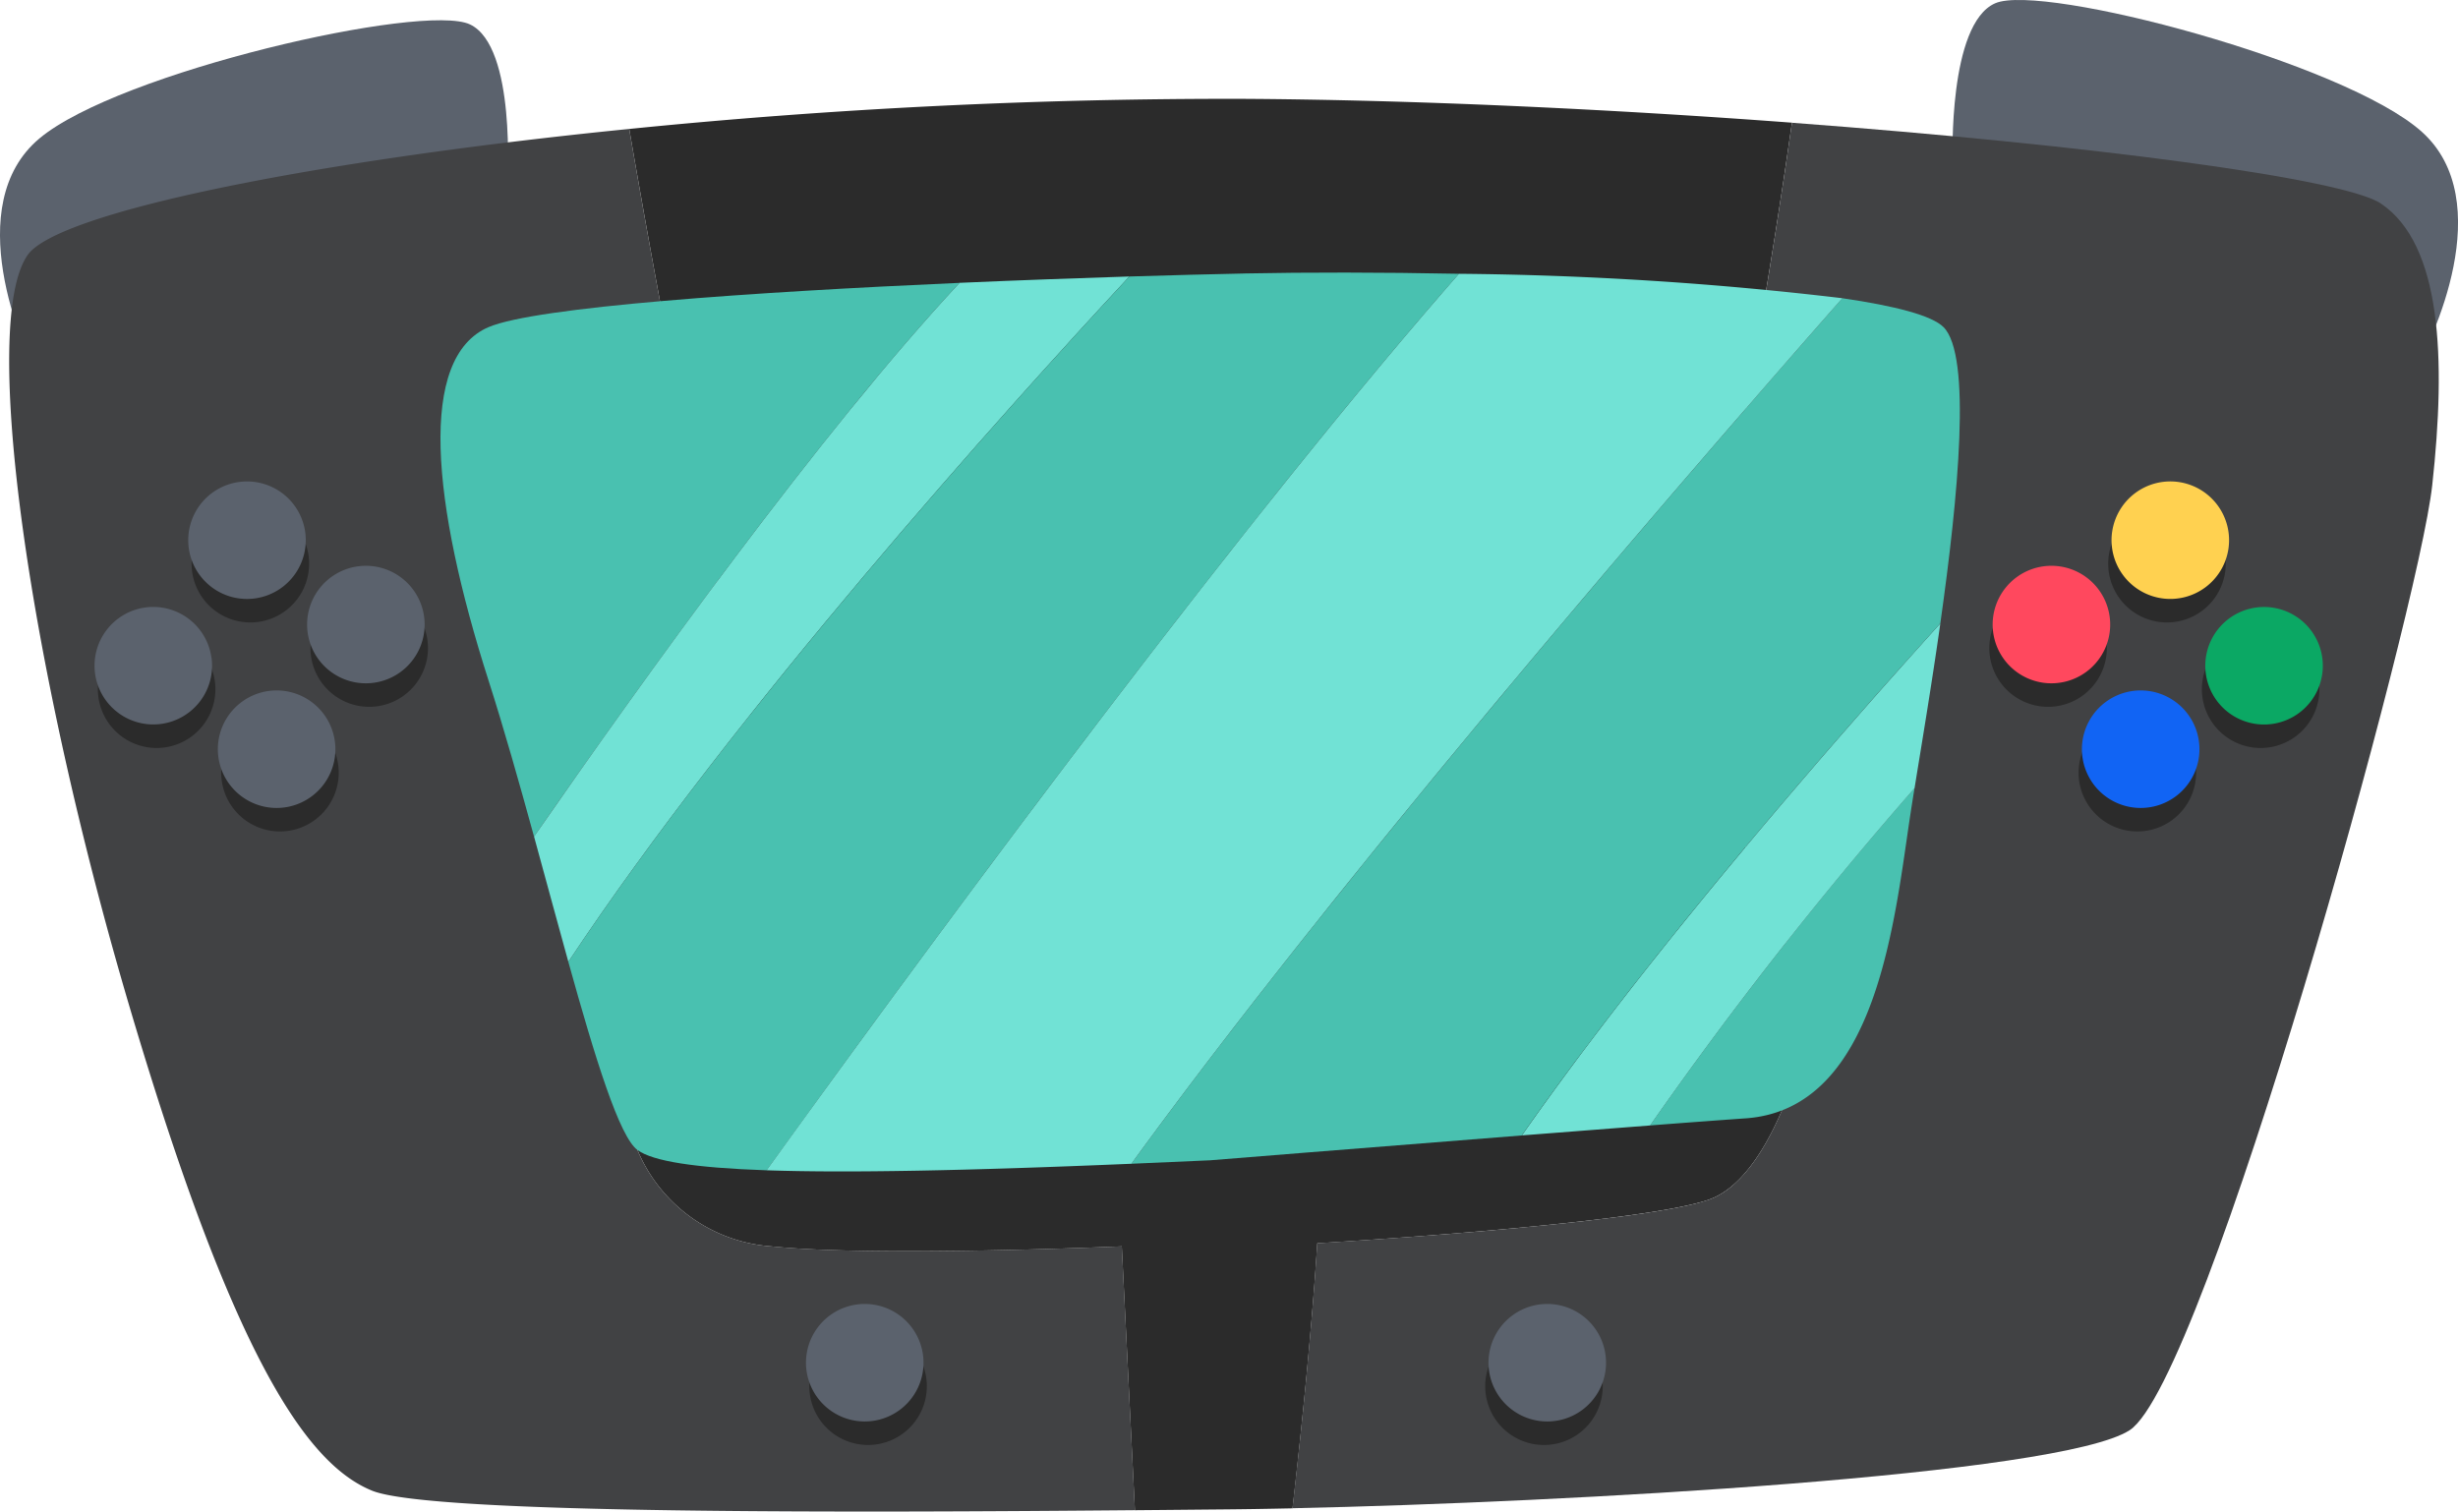 <svg xmlns="http://www.w3.org/2000/svg" xmlns:xlink="http://www.w3.org/1999/xlink" width="141.752" height="87.181" viewBox="0 0 141.752 87.181"><defs><clipPath id="a"><rect width="141.752" height="87.181" fill="none"/></clipPath></defs><g transform="translate(0 0)" clip-path="url(#a)"><path d="M29.254,10.867s.537-7.853-2.148-9.128S6.835,4.491,2.271,8.317s-1.007,12.082,0,13.826Z" transform="translate(0 -0.33)" fill="#5b626d"/><path d="M144.385,9.239s-.271-7.867,2.455-9.051,20.165,3.436,24.6,7.413.6,12.109-.467,13.819Z" transform="translate(-31.776 0)" fill="#5b626d"/><path d="M44.616,73.984a9.073,9.073,0,0,1-7.7-5.548l7.7-21.3c-2.864-7.97-6.333-26.845-8.18-37.6C17.99,11.379,3.474,14.357,1.749,16.8-1,20.69,1.749,40.356,7.656,60.291S17.791,86.536,21.617,88.079C25.026,89.455,49.911,89.338,65.6,89.2l-.756-15.218s-14.229.626-20.225,0" transform="translate(-0.149 -2.099)" fill="#414244"/><path d="M108.762,70.81c4.206-1.432,6.086-11.1,6.086-11.1l-7.16-16.825s3.826-19.591,5.893-34.2c-10.448-.781-21.808-1.324-31.8-1.375A345.609,345.609,0,0,0,46.528,9.046c1.847,10.755,5.316,29.63,8.18,37.6l-7.7,21.3a9.073,9.073,0,0,0,7.7,5.548c6,.627,20.225,0,20.225,0l.756,15.218c1.915-.016,3.7-.034,5.285-.048,1.157-.01,2.44-.031,3.808-.061.534-4.69,1.107-10.311,1.428-15.287,0,0,18.347-1.074,22.553-2.506" transform="translate(-10.24 -1.609)" fill="#2b2b2b"/><path d="M158.353,13.743c-2.168-1.459-16.846-3.384-33.976-4.665-2.068,14.606-5.893,34.2-5.893,34.2L125.642,60.1s-1.879,9.665-6.085,11.1S97,73.7,97,73.7c-.321,4.976-.894,10.6-1.429,15.287,15.852-.338,44.262-1.908,48.279-4.5,4.363-2.819,16.646-47.185,17.451-54.5s.537-13.894-2.954-16.243" transform="translate(-21.035 -1.998)" fill="#414244"/><path d="M35.348,23.469c-4.095,1.75-3.289,10.129,0,20.4.881,2.752,1.763,5.87,2.619,8.988,6.219-8.973,16.6-23.435,24.54-31.939-11.959.528-24.444,1.391-27.159,2.552" transform="translate(-7.169 -4.604)" fill="#49c1b0"/><path d="M64.03,20.813c-7.943,8.5-18.321,22.966-24.54,31.939.679,2.469,1.341,4.935,1.977,7.223,9.644-14.534,25.058-31.67,32.354-39.529-3.067.1-6.406.218-9.791.367" transform="translate(-8.691 -4.5)" fill="#71e2d5"/><path d="M127.523,77.328c7.652-.537,8.591-11.612,9.531-17.72.06-.392.131-.839.211-1.331a226.572,226.572,0,0,0-15.251,19.459c2.2-.168,4.114-.31,5.509-.409" transform="translate(-26.854 -12.826)" fill="#49c1b0"/><path d="M112.528,75.63c2.6-.2,5.144-.4,7.4-.574A226.416,226.416,0,0,1,135.178,55.6c.385-2.384.969-5.849,1.487-9.5-5.974,6.6-16.522,18.65-24.137,29.538" transform="translate(-24.766 -10.144)" fill="#71e2d5"/><path d="M81.057,20.21c-1.972.04-4.24.1-6.678.174-7.3,7.858-22.709,25-32.354,39.529,1.557,5.6,2.949,10.116,4,10.861.89.633,3.237,1.016,7.436,1.161C62.215,59.786,80.32,35.11,93.384,20.228c-4.488-.089-8.805-.09-12.327-.019" transform="translate(-9.249 -4.437)" fill="#49c1b0"/><path d="M130.493,23.719c-.676-.675-2.816-1.224-5.835-1.665-7.921,9-28.36,32.529-41,49.921,1.455-.062,2.964-.129,4.546-.2,0,0,9.229-.746,17.968-1.433C113.79,59.451,124.339,47.4,130.312,40.8c1.041-7.344,1.816-15.45.181-17.082" transform="translate(-18.413 -4.854)" fill="#49c1b0"/><path d="M96.61,20.248C83.546,35.129,65.441,59.806,56.683,71.953c4.605.159,11.446.029,21.04-.376,12.636-17.391,33.076-40.924,41-49.921a201.418,201.418,0,0,0-22.11-1.409" transform="translate(-12.475 -4.456)" fill="#71e2d5"/><path d="M20.91,40.254a3.389,3.389,0,1,1-3.831-2.88,3.389,3.389,0,0,1,3.831,2.88" transform="translate(-3.117 -8.218)" fill="#2b2b2b"/><path d="M20.663,38.516a3.389,3.389,0,1,1-3.831-2.88,3.389,3.389,0,0,1,3.831,2.88" transform="translate(-3.063 -7.835)" fill="#5b626d"/><path d="M23.1,55.71a3.389,3.389,0,1,1-3.831-2.88A3.389,3.389,0,0,1,23.1,55.71" transform="translate(-3.599 -11.62)" fill="#2b2b2b"/><path d="M22.853,53.972a3.389,3.389,0,1,1-3.831-2.88,3.389,3.389,0,0,1,3.831,2.88" transform="translate(-3.545 -11.237)" fill="#5b626d"/><path d="M29.7,46.493a3.389,3.389,0,1,1-3.831-2.88,3.389,3.389,0,0,1,3.831,2.88" transform="translate(-5.052 -9.591)" fill="#2b2b2b"/><path d="M29.453,44.755a3.389,3.389,0,1,1-3.831-2.88,3.389,3.389,0,0,1,3.831,2.88" transform="translate(-4.998 -9.209)" fill="#5b626d"/><path d="M13.982,49.537a3.389,3.389,0,1,1-3.831-2.88,3.389,3.389,0,0,1,3.831,2.88" transform="translate(-1.593 -10.261)" fill="#2b2b2b"/><path d="M13.736,47.8A3.389,3.389,0,1,1,9.9,44.917a3.389,3.389,0,0,1,3.831,2.88" transform="translate(-1.539 -9.878)" fill="#5b626d"/><path d="M155.922,40.254a3.389,3.389,0,1,0,3.83-2.88,3.388,3.388,0,0,0-3.83,2.88" transform="translate(-34.309 -8.218)" fill="#2b2b2b"/><path d="M156.168,38.516A3.389,3.389,0,1,0,160,35.635a3.389,3.389,0,0,0-3.831,2.88" transform="translate(-34.363 -7.835)" fill="#ffd150"/><path d="M153.732,55.71a3.389,3.389,0,1,0,3.83-2.88,3.388,3.388,0,0,0-3.83,2.88" transform="translate(-33.827 -11.62)" fill="#2b2b2b"/><path d="M153.978,53.972a3.389,3.389,0,1,0,3.831-2.88,3.389,3.389,0,0,0-3.831,2.88" transform="translate(-33.881 -11.237)" fill="#1164f4"/><path d="M147.132,46.493a3.389,3.389,0,1,0,3.831-2.88,3.389,3.389,0,0,0-3.831,2.88" transform="translate(-32.375 -9.591)" fill="#2b2b2b"/><path d="M147.378,44.755a3.389,3.389,0,1,0,3.831-2.88,3.389,3.389,0,0,0-3.831,2.88" transform="translate(-32.429 -9.209)" fill="#ff485e"/><path d="M162.849,49.537a3.389,3.389,0,1,0,3.831-2.88,3.389,3.389,0,0,0-3.831,2.88" transform="translate(-35.834 -10.261)" fill="#2b2b2b"/><path d="M163.1,47.8a3.389,3.389,0,1,0,3.831-2.88A3.389,3.389,0,0,0,163.1,47.8" transform="translate(-35.888 -9.878)" fill="#0ba864"/><path d="M66.588,101.081a3.389,3.389,0,1,1-3.832-2.88,3.39,3.39,0,0,1,3.832,2.88" transform="translate(-13.171 -21.605)" fill="#2b2b2b"/><path d="M66.341,99.343a3.389,3.389,0,1,1-3.831-2.88,3.389,3.389,0,0,1,3.831,2.88" transform="translate(-13.116 -21.223)" fill="#5b626d"/><path d="M109.855,101.081a3.389,3.389,0,1,0,3.831-2.88,3.389,3.389,0,0,0-3.831,2.88" transform="translate(-24.17 -21.605)" fill="#2b2b2b"/><path d="M110.1,99.343a3.389,3.389,0,1,0,3.831-2.88,3.389,3.389,0,0,0-3.831,2.88" transform="translate(-24.225 -21.223)" fill="#5b626d"/></g></svg>